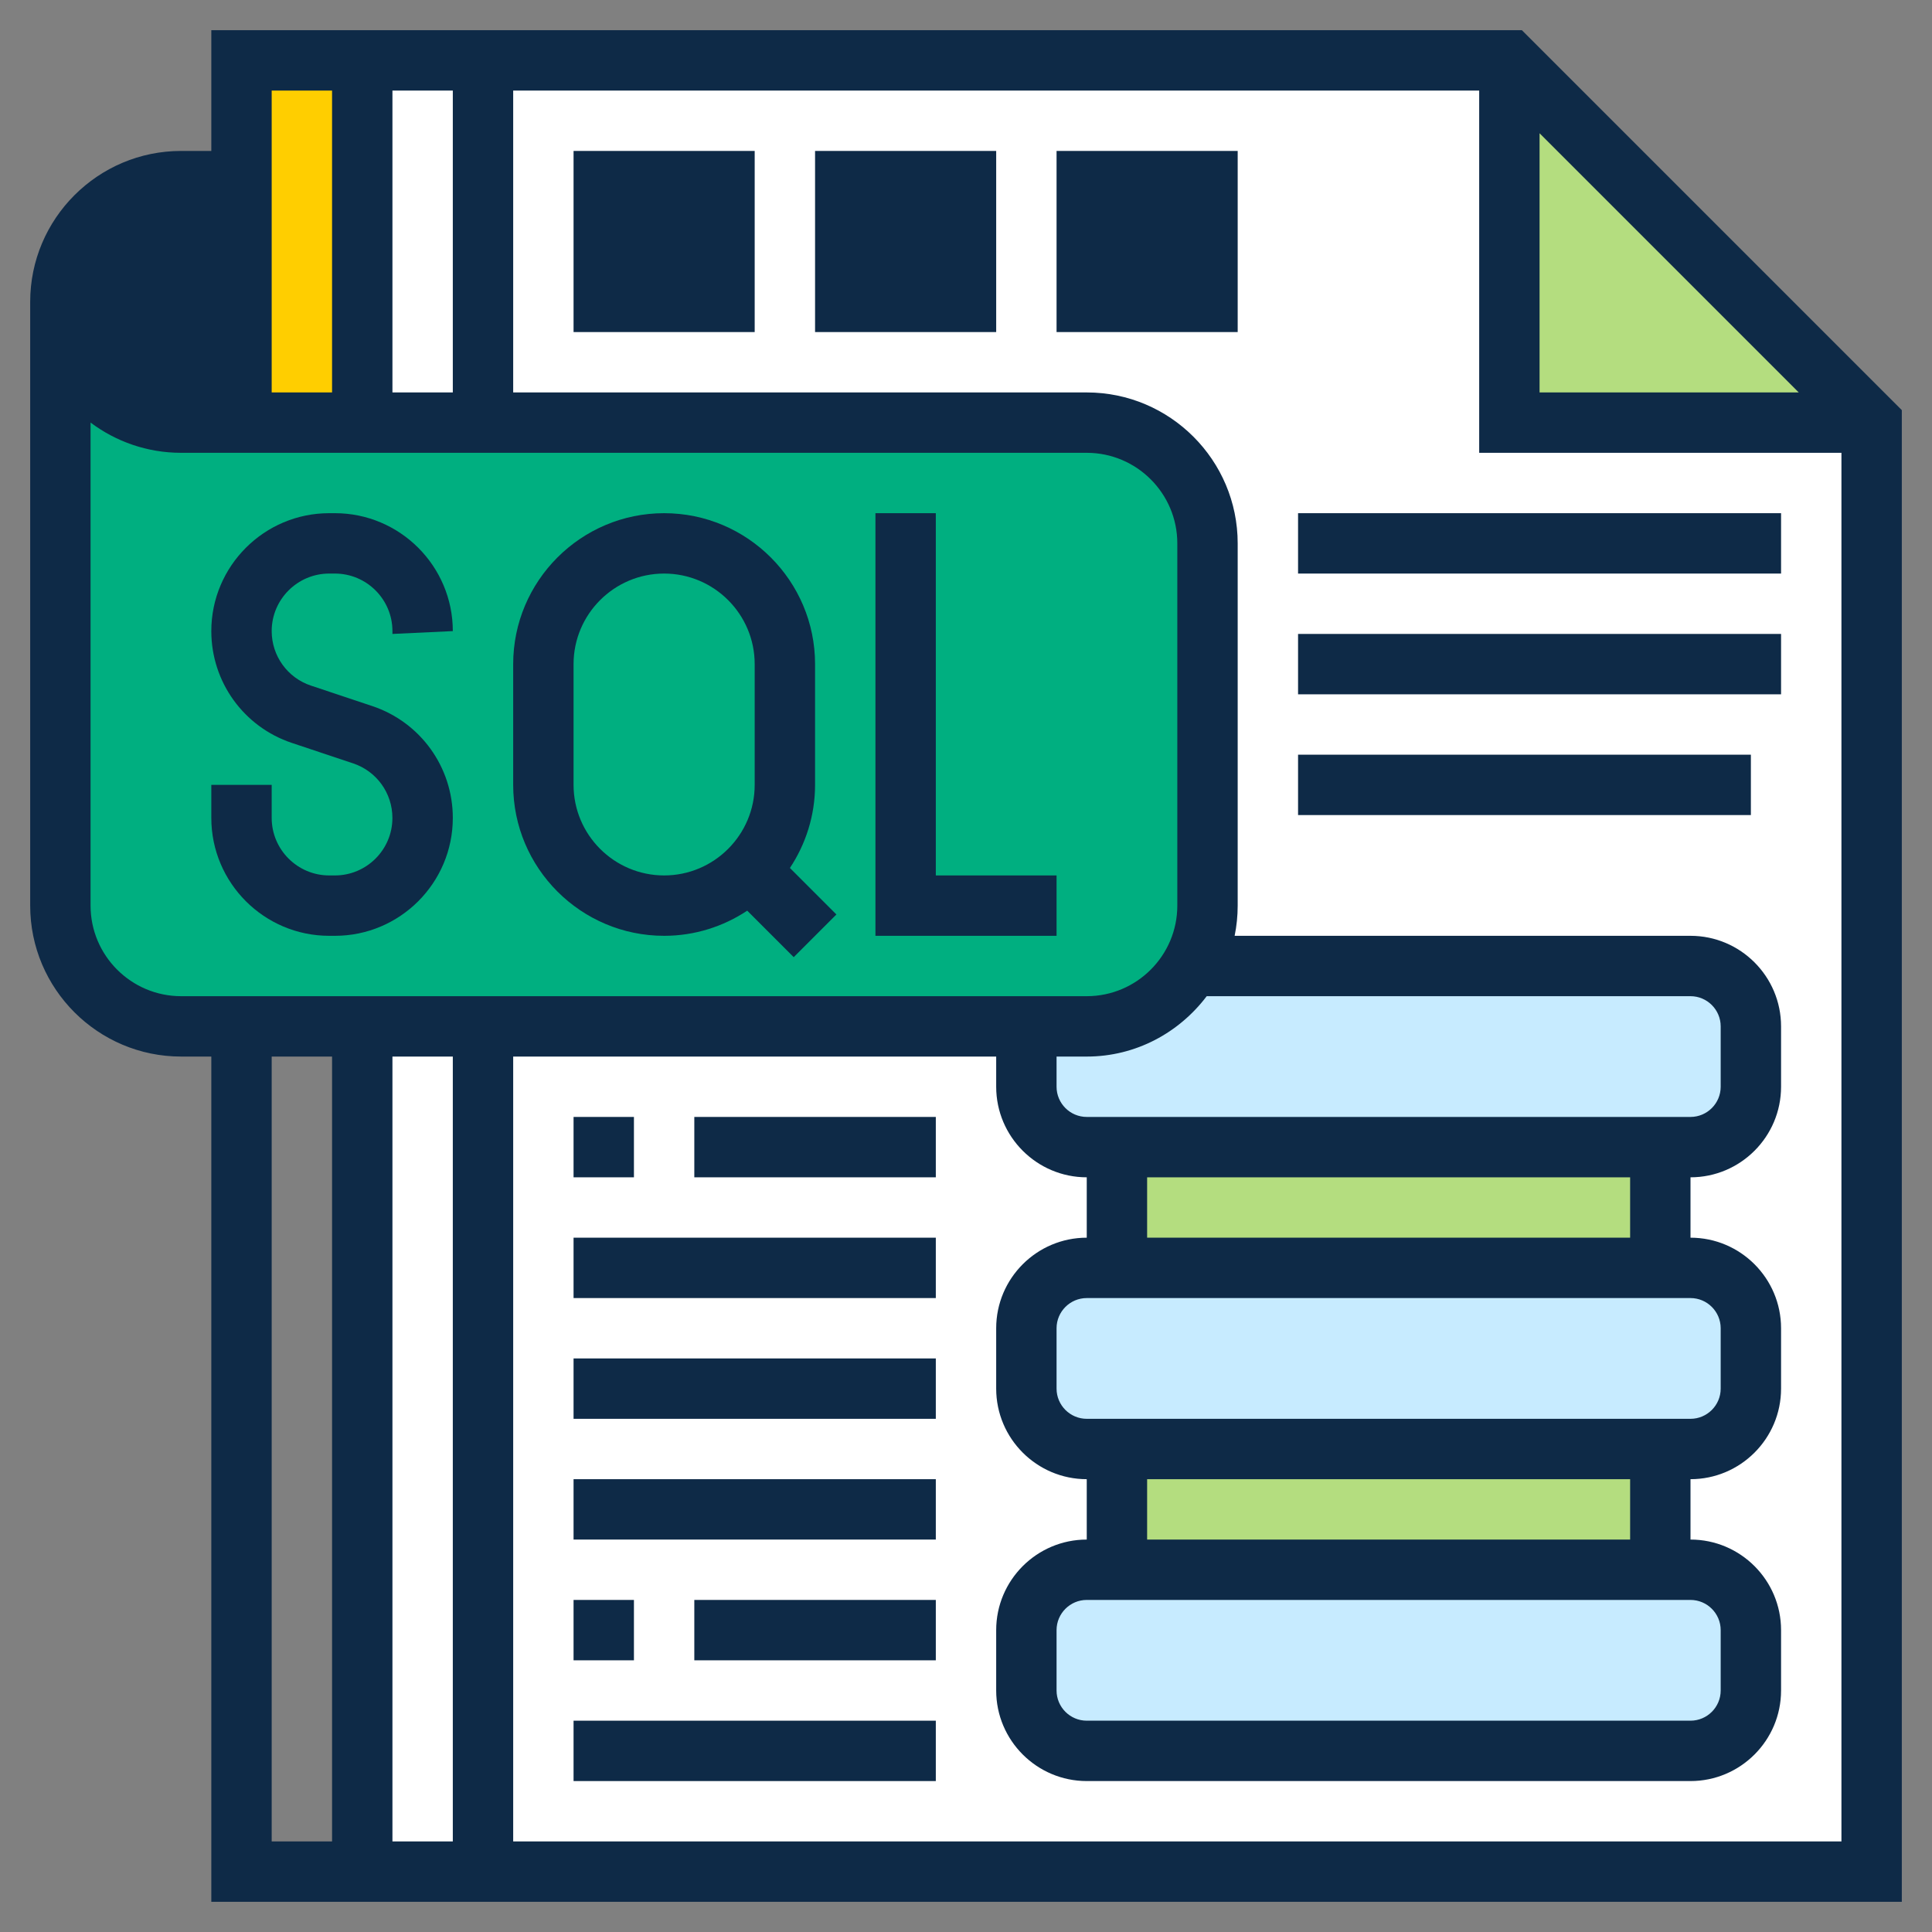<?xml version="1.0"?>
<svg xmlns="http://www.w3.org/2000/svg" id="Layer_5" enable-background="new 0 0 64 64" height="512px" viewBox="0 0 64 64" width="512px" class=""><rect x="0" y="0" width="64" height="64" fill="#808080" stroke="none"/><g><g><g><g><path d="m8 6v8h-2c-1.1 0-2.1-.45-2.83-1.17-.72-.73-1.17-1.73-1.17-2.83 0-2.21 1.79-4 4-4z" fill="#aab2bd" data-original="#AAB2BD" class="" style="fill:#0E2A47" data-old_color="#aab2bd"/></g><g><path d="m12 2v12h-4v-8-4z" fill="#ffeaa7" data-original="#FFEAA7" class="" style="fill:#FFCE00" data-old_color="#ffeaa7"/></g><g><path d="m12 34h4v28h-4z" fill="#e6e9ed" data-original="#E6E9ED" class="" style="fill:#FFFFFF" data-old_color="#e6e9ed"/></g><g><path d="m12 2h4v12h-4z" fill="#e6e9ed" data-original="#E6E9ED" class="" style="fill:#FFFFFF" data-old_color="#e6e9ed"/></g><g><path d="m50 14v-12h-34v12h20c2.209 0 4 1.791 4 4v4 8c0 2.209-1.791 4-4 4h-20v28h46v-40-8z" fill="#e6e9ed" data-original="#E6E9ED" class="" style="fill:#FFFFFF" data-old_color="#e6e9ed"/></g><g><path d="m36 6h4v4h-4z" fill="#aab2bd" data-original="#AAB2BD" class="" style="fill:#0E2A47" data-old_color="#aab2bd"/></g><g><path d="m28 6h4v4h-4z" fill="#aab2bd" data-original="#AAB2BD" class="" style="fill:#0E2A47" data-old_color="#aab2bd"/></g><g><path d="m20 6h4v4h-4z" fill="#aab2bd" data-original="#AAB2BD" class="" style="fill:#0E2A47" data-old_color="#aab2bd"/></g><g><path d="m62 14h-12v-12z" fill="#b4dd7f" data-original="#B4DD7F" class=""/></g><g><path d="m37 38h18v4h-18z" fill="#b4dd7f" data-original="#B4DD7F" class=""/></g><g><path d="m37 48h18v4h-18z" fill="#b4dd7f" data-original="#B4DD7F" class=""/></g><g><path d="m58 54v2c0 1.1-.9 2-2 2h-20c-1.1 0-2-.9-2-2v-2c0-1.1.9-2 2-2h1 18 1c1.1 0 2 .9 2 2z" fill="#fcd770" data-original="#FCD770" class="" style="fill:#C7EBFF" data-old_color="#fcd770"/></g><g><path d="m58 44v2c0 1.1-.9 2-2 2h-1-18-1c-1.1 0-2-.9-2-2v-2c0-1.1.9-2 2-2h1 18 1c1.1 0 2 .9 2 2z" fill="#fcd770" data-original="#FCD770" class="" style="fill:#C7EBFF" data-old_color="#fcd770"/></g><g><path d="m58 34v2c0 1.1-.9 2-2 2h-1-18-1c-1.1 0-2-.9-2-2v-2h2c1.48 0 2.77-.8 3.46-2h16.54c1.1 0 2 .9 2 2z" fill="#fcd770" data-original="#FCD770" class="" style="fill:#C7EBFF" data-old_color="#fcd770"/></g><g><path d="m16 14h20c2.21 0 4 1.79 4 4v4 8c0 .73-.2 1.41-.54 2-.69 1.2-1.98 2-3.46 2h-2-18-4-4-2c-2.21 0-4-1.79-4-4v-20c0 1.1.45 2.1 1.17 2.83.73.72 1.73 1.17 2.83 1.17h2 4z" fill="#ff826e" data-original="#FF826E" class="" style="fill:#00AF80" data-old_color="#ff826e"/></g></g><g><path d="m50.414 1h-43.414v4h-1c-2.757 0-5 2.243-5 5v20c0 2.757 2.243 5 5 5h1v28h56v-49.414zm.586 3.414 8.586 8.586h-8.586zm-38 8.586v-10h2v10zm-2-10v10h-2v-10zm-5 4h1v6h-1c-1.654 0-3-1.346-3-3s1.346-3 3-3zm-3 23v-16.002c.836.628 1.875 1.002 3 1.002h30c1.654 0 3 1.346 3 3v12c0 1.654-1.346 3-3 3h-30c-1.654 0-3-1.346-3-3zm36.974 3h16.026c.551 0 1 .449 1 1v2c0 .551-.449 1-1 1h-20c-.551 0-1-.449-1-1v-1h1c1.627 0 3.061-.793 3.974-2zm16.026 20c.551 0 1 .449 1 1v2c0 .551-.449 1-1 1h-20c-.551 0-1-.449-1-1v-2c0-.551.449-1 1-1zm-18-2v-2h16v2zm-2-4c-.551 0-1-.449-1-1v-2c0-.551.449-1 1-1h20c.551 0 1 .449 1 1v2c0 .551-.449 1-1 1zm2-6v-2h16v2zm-23-6v26h-2v-26zm-6 0h2v26h-2zm8 26v-26h16v1c0 1.654 1.346 3 3 3v2c-1.654 0-3 1.346-3 3v2c0 1.654 1.346 3 3 3v2c-1.654 0-3 1.346-3 3v2c0 1.654 1.346 3 3 3h20c1.654 0 3-1.346 3-3v-2c0-1.654-1.346-3-3-3v-2c1.654 0 3-1.346 3-3v-2c0-1.654-1.346-3-3-3v-2c1.654 0 3-1.346 3-3v-2c0-1.654-1.346-3-3-3h-15.101c.066-.323.101-.658.101-1v-12c0-2.757-2.243-5-5-5h-19v-10h32v12h12v46z" data-original="#000000" class="active-path" style="fill:#0E2A47" data-old_color="#000000"/><path d="m15 20.906c0-2.154-1.752-3.906-3.906-3.906h-.188c-2.154 0-3.906 1.752-3.906 3.906 0 1.684 1.073 3.172 2.67 3.705l2.026.676c.78.26 1.303.986 1.303 1.808.001 1.05-.854 1.905-1.905 1.905h-.188c-1.051 0-1.906-.855-1.906-1.906v-1.094h-2v1.094c0 2.154 1.752 3.906 3.906 3.906h.188c2.154 0 3.906-1.752 3.906-3.906 0-1.684-1.073-3.172-2.67-3.705l-2.026-.676c-.781-.259-1.304-.986-1.304-1.807 0-1.051.855-1.906 1.906-1.906h.188c1.051 0 1.906.855 1.906 1.906v.094z" data-original="#000000" class="active-path" style="fill:#0E2A47" data-old_color="#000000"/><path d="m27 26v-4c0-2.757-2.243-5-5-5s-5 2.243-5 5v4c0 2.757 2.243 5 5 5 1.017 0 1.962-.309 2.753-.833l1.54 1.54 1.414-1.414-1.54-1.54c.524-.791.833-1.736.833-2.753zm-5 3c-1.654 0-3-1.346-3-3v-4c0-1.654 1.346-3 3-3s3 1.346 3 3v4c0 1.654-1.346 3-3 3z" data-original="#000000" class="active-path" style="fill:#0E2A47" data-old_color="#000000"/><path d="m31 17h-2v14h6v-2h-4z" data-original="#000000" class="active-path" style="fill:#0E2A47" data-old_color="#000000"/><path d="m19 11h6v-6h-6zm2-4h2v2h-2z" data-original="#000000" class="active-path" style="fill:#0E2A47" data-old_color="#000000"/><path d="m27 11h6v-6h-6zm2-4h2v2h-2z" data-original="#000000" class="active-path" style="fill:#0E2A47" data-old_color="#000000"/><path d="m35 11h6v-6h-6zm2-4h2v2h-2z" data-original="#000000" class="active-path" style="fill:#0E2A47" data-old_color="#000000"/><path d="m19 37h2v2h-2z" data-original="#000000" class="active-path" style="fill:#0E2A47" data-old_color="#000000"/><path d="m23 37h8v2h-8z" data-original="#000000" class="active-path" style="fill:#0E2A47" data-old_color="#000000"/><path d="m19 41h12v2h-12z" data-original="#000000" class="active-path" style="fill:#0E2A47" data-old_color="#000000"/><path d="m19 45h12v2h-12z" data-original="#000000" class="active-path" style="fill:#0E2A47" data-old_color="#000000"/><path d="m19 49h12v2h-12z" data-original="#000000" class="active-path" style="fill:#0E2A47" data-old_color="#000000"/><path d="m19 53h2v2h-2z" data-original="#000000" class="active-path" style="fill:#0E2A47" data-old_color="#000000"/><path d="m23 53h8v2h-8z" data-original="#000000" class="active-path" style="fill:#0E2A47" data-old_color="#000000"/><path d="m19 57h12v2h-12z" data-original="#000000" class="active-path" style="fill:#0E2A47" data-old_color="#000000"/><path d="m43 17h16v2h-16z" data-original="#000000" class="active-path" style="fill:#0E2A47" data-old_color="#000000"/><path d="m43 21h16v2h-16z" data-original="#000000" class="active-path" style="fill:#0E2A47" data-old_color="#000000"/><path d="m43 25h15v2h-15z" data-original="#000000" class="active-path" style="fill:#0E2A47" data-old_color="#000000"/></g></g></g> </svg>
